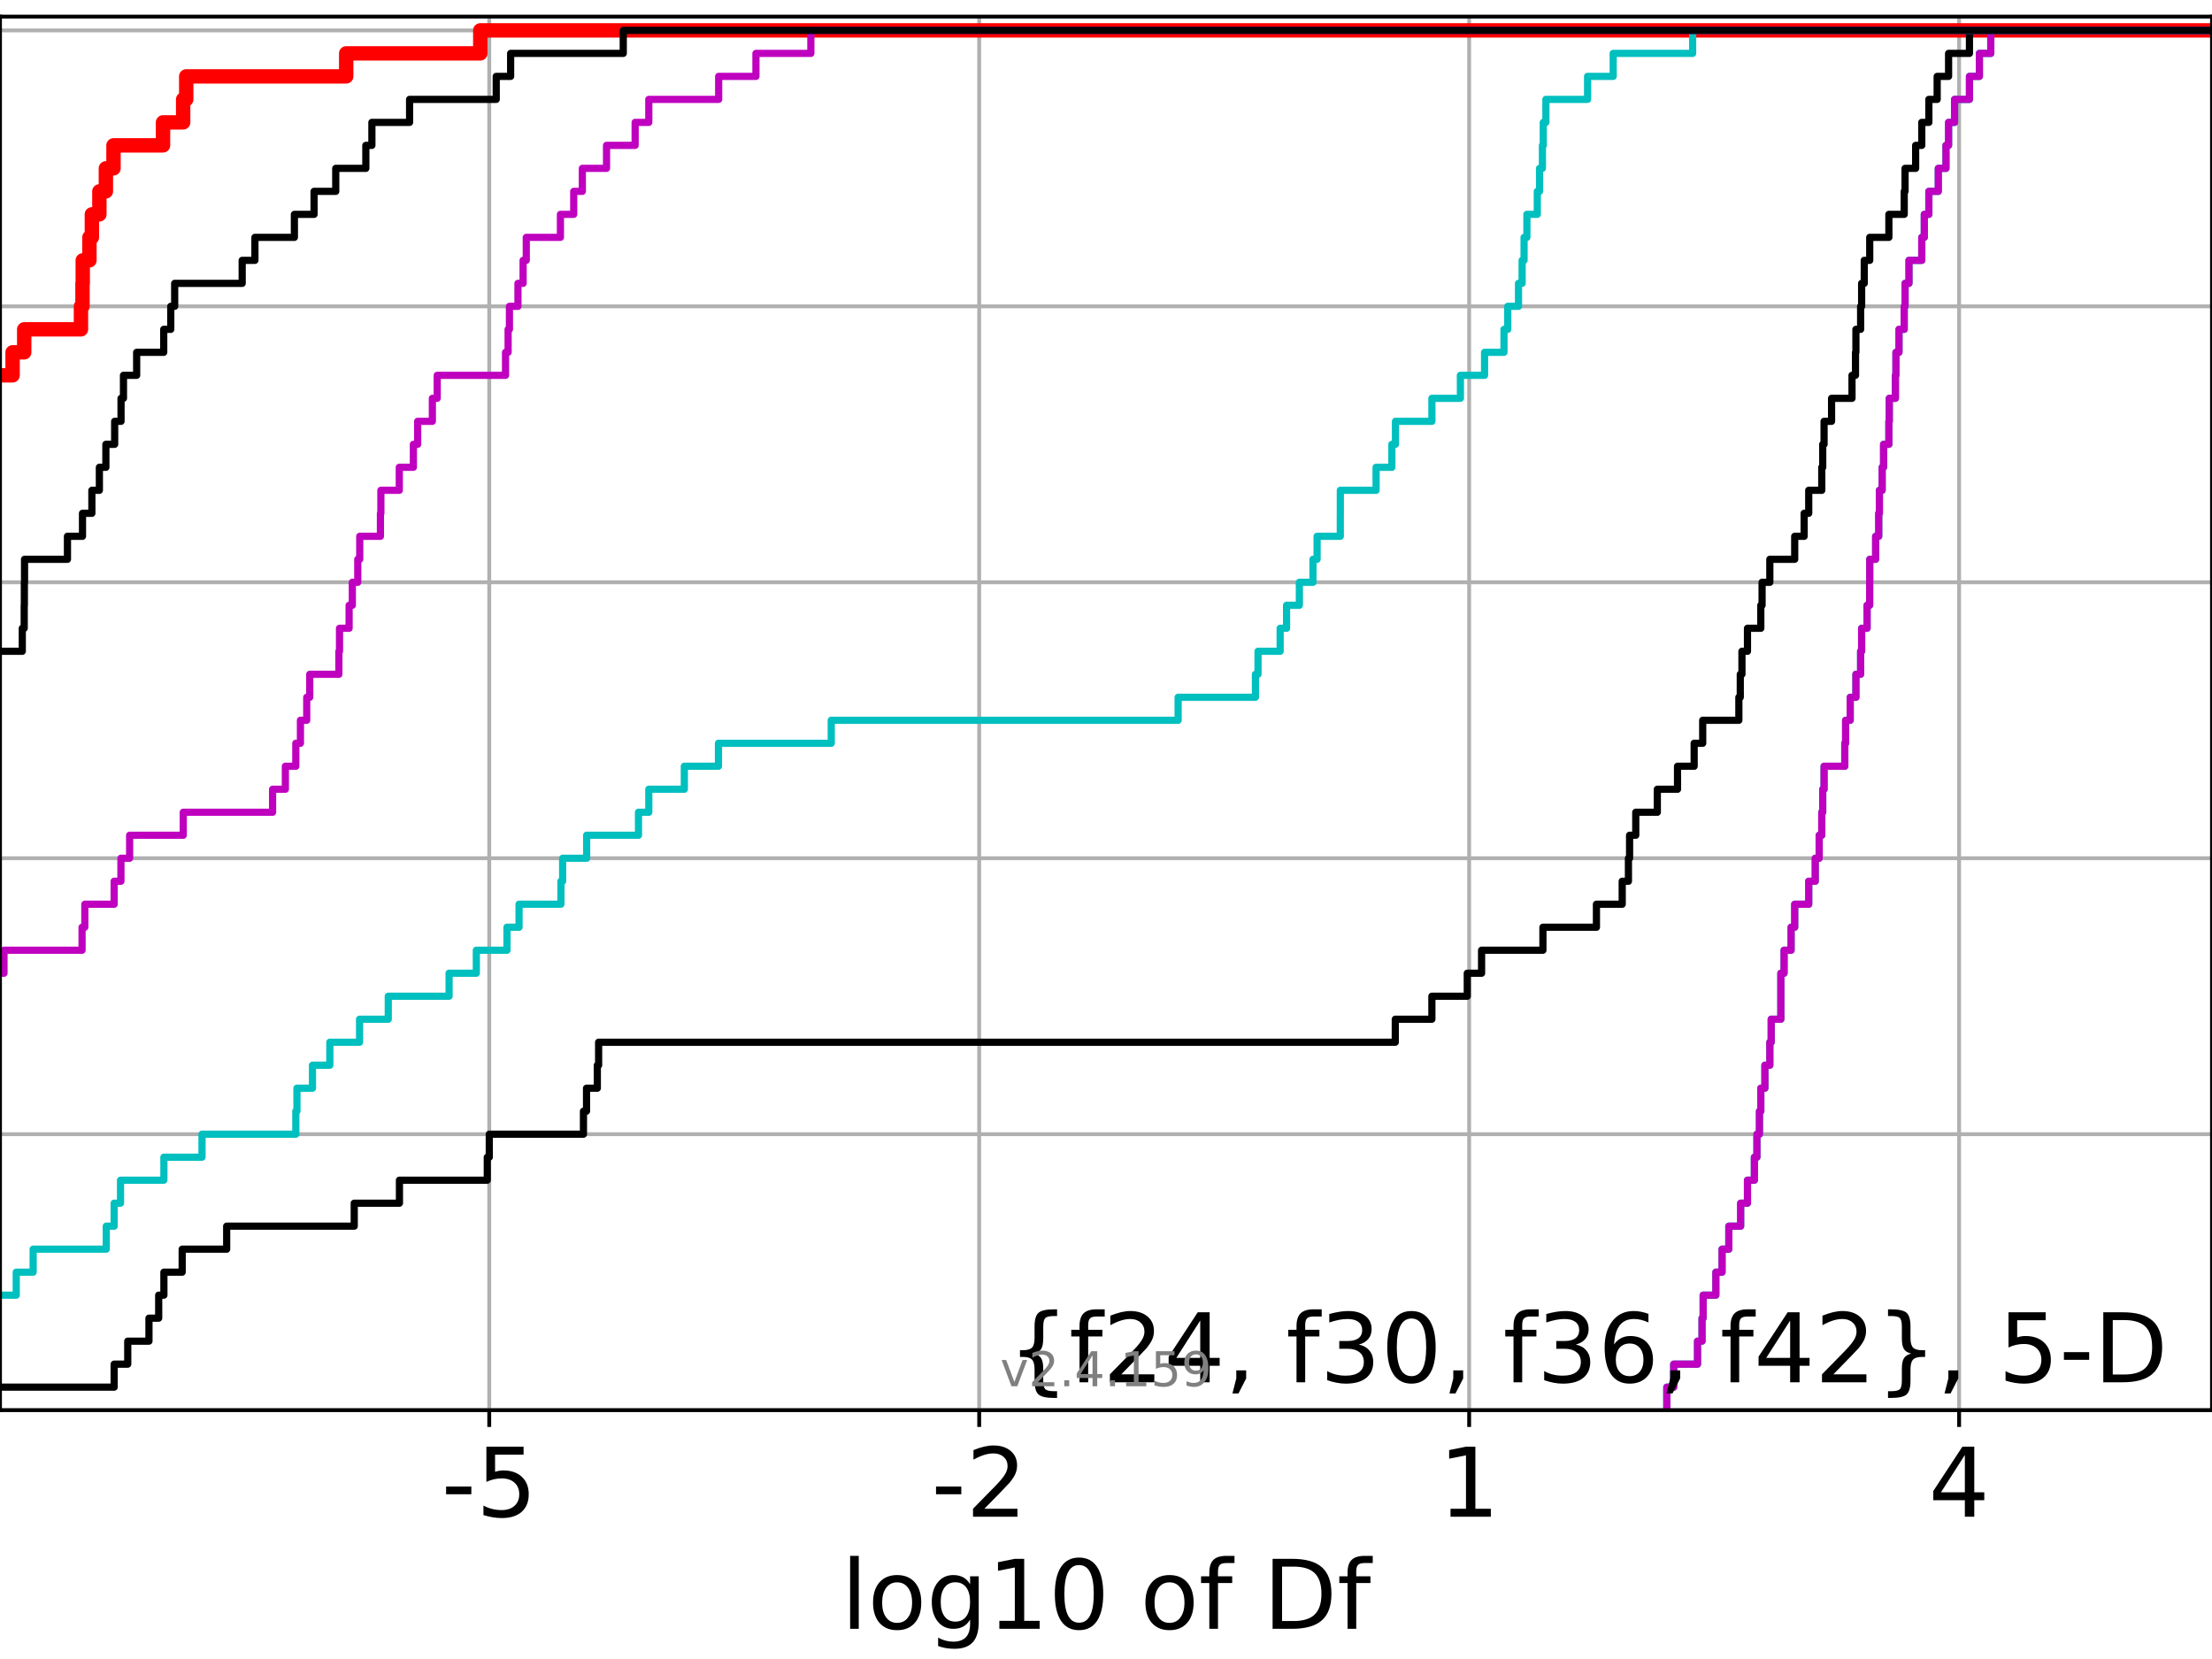 <?xml version="1.0" encoding="utf-8" standalone="no"?>
<!DOCTYPE svg PUBLIC "-//W3C//DTD SVG 1.1//EN"
  "http://www.w3.org/Graphics/SVG/1.1/DTD/svg11.dtd">
<!-- Created with matplotlib (https://matplotlib.org/) -->
<svg height="345.6pt" version="1.1" viewBox="0 0 460.8 345.6" width="460.8pt" xmlns="http://www.w3.org/2000/svg" xmlns:xlink="http://www.w3.org/1999/xlink">
 <defs>
  <style type="text/css">*{stroke-linecap:butt;stroke-linejoin:round;}</style>
 </defs>
 <g id="figure_1">
  <g id="patch_1">
   <path d="M 0 345.6 
L 460.8 345.6 
L 460.8 0 
L 0 0 
z
" style="fill:#ffffff;"/>
  </g>
  <g id="axes_1">
   <g id="patch_2">
    <path d="M 0 293.76 
L 460.8 293.76 
L 460.8 3.456 
L 0 3.456 
z
" style="fill:#ffffff;"/>
   </g>
   <g id="matplotlib.axis_1">
    <g id="xtick_1">
     <g id="line2d_1">
      <path clip-path="url(#p860412f0d1)" d="M 101.919 293.76 
L 101.919 3.456 
" style="fill:none;stroke:#b0b0b0;stroke-linecap:square;stroke-width:0.8;"/>
     </g>
     <g id="line2d_2">
      <defs>
       <path d="M 0 0 
L 0 3.5 
" id="me39a823653" style="stroke:#000000;stroke-width:0.8;"/>
      </defs>
      <g>
       <use style="stroke:#000000;stroke-width:0.8;" x="101.919" xlink:href="#me39a823653" y="293.76"/>
      </g>
     </g>
     <g id="text_1">
      <!-- -5 -->
      <g transform="translate(91.949 315.957)scale(0.2 -0.2)">
       <defs>
        <path d="M 4.891 31.391 
L 31.203 31.391 
L 31.203 23.391 
L 4.891 23.391 
z
" id="DejaVuSans-45"/>
        <path d="M 10.797 72.906 
L 49.516 72.906 
L 49.516 64.594 
L 19.828 64.594 
L 19.828 46.734 
Q 21.969 47.469 24.109 47.828 
Q 26.266 48.188 28.422 48.188 
Q 40.625 48.188 47.75 41.5 
Q 54.891 34.812 54.891 23.391 
Q 54.891 11.625 47.562 5.094 
Q 40.234 -1.422 26.906 -1.422 
Q 22.312 -1.422 17.547 -0.641 
Q 12.797 0.141 7.719 1.703 
L 7.719 11.625 
Q 12.109 9.234 16.797 8.062 
Q 21.484 6.891 26.703 6.891 
Q 35.156 6.891 40.078 11.328 
Q 45.016 15.766 45.016 23.391 
Q 45.016 31 40.078 35.438 
Q 35.156 39.891 26.703 39.891 
Q 22.75 39.891 18.812 39.016 
Q 14.891 38.141 10.797 36.281 
z
" id="DejaVuSans-53"/>
       </defs>
       <use xlink:href="#DejaVuSans-45"/>
       <use x="36.084" xlink:href="#DejaVuSans-53"/>
      </g>
     </g>
    </g>
    <g id="xtick_2">
     <g id="line2d_3">
      <path clip-path="url(#p860412f0d1)" d="M 203.986 293.76 
L 203.986 3.456 
" style="fill:none;stroke:#b0b0b0;stroke-linecap:square;stroke-width:0.8;"/>
     </g>
     <g id="line2d_4">
      <g>
       <use style="stroke:#000000;stroke-width:0.8;" x="203.986" xlink:href="#me39a823653" y="293.76"/>
      </g>
     </g>
     <g id="text_2">
      <!-- -2 -->
      <g transform="translate(194.016 315.957)scale(0.2 -0.2)">
       <defs>
        <path d="M 19.188 8.297 
L 53.609 8.297 
L 53.609 0 
L 7.328 0 
L 7.328 8.297 
Q 12.938 14.109 22.625 23.891 
Q 32.328 33.688 34.812 36.531 
Q 39.547 41.844 41.422 45.531 
Q 43.312 49.219 43.312 52.781 
Q 43.312 58.594 39.234 62.25 
Q 35.156 65.922 28.609 65.922 
Q 23.969 65.922 18.812 64.312 
Q 13.672 62.703 7.812 59.422 
L 7.812 69.391 
Q 13.766 71.781 18.938 73 
Q 24.125 74.219 28.422 74.219 
Q 39.75 74.219 46.484 68.547 
Q 53.219 62.891 53.219 53.422 
Q 53.219 48.922 51.531 44.891 
Q 49.859 40.875 45.406 35.406 
Q 44.188 33.984 37.641 27.219 
Q 31.109 20.453 19.188 8.297 
z
" id="DejaVuSans-50"/>
       </defs>
       <use xlink:href="#DejaVuSans-45"/>
       <use x="36.084" xlink:href="#DejaVuSans-50"/>
      </g>
     </g>
    </g>
    <g id="xtick_3">
     <g id="line2d_5">
      <path clip-path="url(#p860412f0d1)" d="M 306.052 293.76 
L 306.052 3.456 
" style="fill:none;stroke:#b0b0b0;stroke-linecap:square;stroke-width:0.8;"/>
     </g>
     <g id="line2d_6">
      <g>
       <use style="stroke:#000000;stroke-width:0.8;" x="306.052" xlink:href="#me39a823653" y="293.76"/>
      </g>
     </g>
     <g id="text_3">
      <!-- 1 -->
      <g transform="translate(299.69 315.957)scale(0.2 -0.2)">
       <defs>
        <path d="M 12.406 8.297 
L 28.516 8.297 
L 28.516 63.922 
L 10.984 60.406 
L 10.984 69.391 
L 28.422 72.906 
L 38.281 72.906 
L 38.281 8.297 
L 54.391 8.297 
L 54.391 0 
L 12.406 0 
z
" id="DejaVuSans-49"/>
       </defs>
       <use xlink:href="#DejaVuSans-49"/>
      </g>
     </g>
    </g>
    <g id="xtick_4">
     <g id="line2d_7">
      <path clip-path="url(#p860412f0d1)" d="M 408.119 293.76 
L 408.119 3.456 
" style="fill:none;stroke:#b0b0b0;stroke-linecap:square;stroke-width:0.8;"/>
     </g>
     <g id="line2d_8">
      <g>
       <use style="stroke:#000000;stroke-width:0.8;" x="408.119" xlink:href="#me39a823653" y="293.76"/>
      </g>
     </g>
     <g id="text_4">
      <!-- 4 -->
      <g transform="translate(401.756 315.957)scale(0.2 -0.2)">
       <defs>
        <path d="M 37.797 64.312 
L 12.891 25.391 
L 37.797 25.391 
z
M 35.203 72.906 
L 47.609 72.906 
L 47.609 25.391 
L 58.016 25.391 
L 58.016 17.188 
L 47.609 17.188 
L 47.609 0 
L 37.797 0 
L 37.797 17.188 
L 4.891 17.188 
L 4.891 26.703 
z
" id="DejaVuSans-52"/>
       </defs>
       <use xlink:href="#DejaVuSans-52"/>
      </g>
     </g>
    </g>
    <g id="text_5">
     <!-- log10 of Df -->
     <g transform="translate(175.214 339.313)scale(0.2 -0.2)">
      <defs>
       <path d="M 9.422 75.984 
L 18.406 75.984 
L 18.406 0 
L 9.422 0 
z
" id="DejaVuSans-108"/>
       <path d="M 30.609 48.391 
Q 23.391 48.391 19.188 42.75 
Q 14.984 37.109 14.984 27.297 
Q 14.984 17.484 19.156 11.844 
Q 23.344 6.203 30.609 6.203 
Q 37.797 6.203 41.984 11.859 
Q 46.188 17.531 46.188 27.297 
Q 46.188 37.016 41.984 42.703 
Q 37.797 48.391 30.609 48.391 
z
M 30.609 56 
Q 42.328 56 49.016 48.375 
Q 55.719 40.766 55.719 27.297 
Q 55.719 13.875 49.016 6.219 
Q 42.328 -1.422 30.609 -1.422 
Q 18.844 -1.422 12.172 6.219 
Q 5.516 13.875 5.516 27.297 
Q 5.516 40.766 12.172 48.375 
Q 18.844 56 30.609 56 
z
" id="DejaVuSans-111"/>
       <path d="M 45.406 27.984 
Q 45.406 37.75 41.375 43.109 
Q 37.359 48.484 30.078 48.484 
Q 22.859 48.484 18.828 43.109 
Q 14.797 37.75 14.797 27.984 
Q 14.797 18.266 18.828 12.891 
Q 22.859 7.516 30.078 7.516 
Q 37.359 7.516 41.375 12.891 
Q 45.406 18.266 45.406 27.984 
z
M 54.391 6.781 
Q 54.391 -7.172 48.188 -13.984 
Q 42 -20.797 29.203 -20.797 
Q 24.469 -20.797 20.266 -20.094 
Q 16.062 -19.391 12.109 -17.922 
L 12.109 -9.188 
Q 16.062 -11.328 19.922 -12.344 
Q 23.781 -13.375 27.781 -13.375 
Q 36.625 -13.375 41.016 -8.766 
Q 45.406 -4.156 45.406 5.172 
L 45.406 9.625 
Q 42.625 4.781 38.281 2.391 
Q 33.938 0 27.875 0 
Q 17.828 0 11.672 7.656 
Q 5.516 15.328 5.516 27.984 
Q 5.516 40.672 11.672 48.328 
Q 17.828 56 27.875 56 
Q 33.938 56 38.281 53.609 
Q 42.625 51.219 45.406 46.391 
L 45.406 54.688 
L 54.391 54.688 
z
" id="DejaVuSans-103"/>
       <path d="M 31.781 66.406 
Q 24.172 66.406 20.328 58.906 
Q 16.5 51.422 16.5 36.375 
Q 16.5 21.391 20.328 13.891 
Q 24.172 6.391 31.781 6.391 
Q 39.453 6.391 43.281 13.891 
Q 47.125 21.391 47.125 36.375 
Q 47.125 51.422 43.281 58.906 
Q 39.453 66.406 31.781 66.406 
z
M 31.781 74.219 
Q 44.047 74.219 50.516 64.516 
Q 56.984 54.828 56.984 36.375 
Q 56.984 17.969 50.516 8.266 
Q 44.047 -1.422 31.781 -1.422 
Q 19.531 -1.422 13.062 8.266 
Q 6.594 17.969 6.594 36.375 
Q 6.594 54.828 13.062 64.516 
Q 19.531 74.219 31.781 74.219 
z
" id="DejaVuSans-48"/>
       <path id="DejaVuSans-32"/>
       <path d="M 37.109 75.984 
L 37.109 68.5 
L 28.516 68.5 
Q 23.688 68.5 21.797 66.547 
Q 19.922 64.594 19.922 59.516 
L 19.922 54.688 
L 34.719 54.688 
L 34.719 47.703 
L 19.922 47.703 
L 19.922 0 
L 10.891 0 
L 10.891 47.703 
L 2.297 47.703 
L 2.297 54.688 
L 10.891 54.688 
L 10.891 58.5 
Q 10.891 67.625 15.141 71.797 
Q 19.391 75.984 28.609 75.984 
z
" id="DejaVuSans-102"/>
       <path d="M 19.672 64.797 
L 19.672 8.109 
L 31.594 8.109 
Q 46.688 8.109 53.688 14.938 
Q 60.688 21.781 60.688 36.531 
Q 60.688 51.172 53.688 57.984 
Q 46.688 64.797 31.594 64.797 
z
M 9.812 72.906 
L 30.078 72.906 
Q 51.266 72.906 61.172 64.094 
Q 71.094 55.281 71.094 36.531 
Q 71.094 17.672 61.125 8.828 
Q 51.172 0 30.078 0 
L 9.812 0 
z
" id="DejaVuSans-68"/>
      </defs>
      <use xlink:href="#DejaVuSans-108"/>
      <use x="27.783" xlink:href="#DejaVuSans-111"/>
      <use x="88.965" xlink:href="#DejaVuSans-103"/>
      <use x="152.441" xlink:href="#DejaVuSans-49"/>
      <use x="216.064" xlink:href="#DejaVuSans-48"/>
      <use x="279.688" xlink:href="#DejaVuSans-32"/>
      <use x="311.475" xlink:href="#DejaVuSans-111"/>
      <use x="372.656" xlink:href="#DejaVuSans-102"/>
      <use x="407.861" xlink:href="#DejaVuSans-32"/>
      <use x="439.648" xlink:href="#DejaVuSans-68"/>
      <use x="516.65" xlink:href="#DejaVuSans-102"/>
     </g>
    </g>
   </g>
   <g id="matplotlib.axis_2">
    <g id="ytick_1">
     <g id="line2d_9">
      <path clip-path="url(#p860412f0d1)" d="M 0 293.76 
L 460.8 293.76 
" style="fill:none;stroke:#b0b0b0;stroke-linecap:square;stroke-width:0.8;"/>
     </g>
     <g id="line2d_10">
      <defs>
       <path d="M 0 0 
L -3.5 0 
" id="mb7bb6d0ce6" style="stroke:#000000;stroke-width:0.8;"/>
      </defs>
      <g>
       <use style="stroke:#000000;stroke-width:0.8;" x="0" xlink:href="#mb7bb6d0ce6" y="293.76"/>
      </g>
     </g>
    </g>
    <g id="ytick_2">
     <g id="line2d_11">
      <path clip-path="url(#p860412f0d1)" d="M 0 236.274 
L 460.8 236.274 
" style="fill:none;stroke:#b0b0b0;stroke-linecap:square;stroke-width:0.8;"/>
     </g>
     <g id="line2d_12">
      <g>
       <use style="stroke:#000000;stroke-width:0.8;" x="0" xlink:href="#mb7bb6d0ce6" y="236.274"/>
      </g>
     </g>
    </g>
    <g id="ytick_3">
     <g id="line2d_13">
      <path clip-path="url(#p860412f0d1)" d="M 0 178.788 
L 460.8 178.788 
" style="fill:none;stroke:#b0b0b0;stroke-linecap:square;stroke-width:0.8;"/>
     </g>
     <g id="line2d_14">
      <g>
       <use style="stroke:#000000;stroke-width:0.8;" x="0" xlink:href="#mb7bb6d0ce6" y="178.788"/>
      </g>
     </g>
    </g>
    <g id="ytick_4">
     <g id="line2d_15">
      <path clip-path="url(#p860412f0d1)" d="M 0 121.302 
L 460.8 121.302 
" style="fill:none;stroke:#b0b0b0;stroke-linecap:square;stroke-width:0.8;"/>
     </g>
     <g id="line2d_16">
      <g>
       <use style="stroke:#000000;stroke-width:0.8;" x="0" xlink:href="#mb7bb6d0ce6" y="121.302"/>
      </g>
     </g>
    </g>
    <g id="ytick_5">
     <g id="line2d_17">
      <path clip-path="url(#p860412f0d1)" d="M 0 63.816 
L 460.8 63.816 
" style="fill:none;stroke:#b0b0b0;stroke-linecap:square;stroke-width:0.8;"/>
     </g>
     <g id="line2d_18">
      <g>
       <use style="stroke:#000000;stroke-width:0.8;" x="0" xlink:href="#mb7bb6d0ce6" y="63.816"/>
      </g>
     </g>
    </g>
    <g id="ytick_6">
     <g id="line2d_19">
      <path clip-path="url(#p860412f0d1)" d="M 0 6.33 
L 460.8 6.33 
" style="fill:none;stroke:#b0b0b0;stroke-linecap:square;stroke-width:0.8;"/>
     </g>
     <g id="line2d_20">
      <g>
       <use style="stroke:#000000;stroke-width:0.8;" x="0" xlink:href="#mb7bb6d0ce6" y="6.33"/>
      </g>
     </g>
    </g>
   </g>
   <g id="line2d_21">
    <path clip-path="url(#p860412f0d1)" d="M -1 78.188 
L 2.623 78.188 
L 2.623 73.397 
L 5.043 73.397 
L 5.043 68.607 
L 16.866 68.607 
L 16.866 63.816 
L 17.186 63.816 
L 17.186 59.026 
L 17.238 59.026 
L 17.238 54.235 
L 18.63 54.235 
L 18.63 49.445 
L 19.14 49.445 
L 19.14 44.654 
L 20.702 44.654 
L 20.702 39.864 
L 22.056 39.864 
L 22.056 35.073 
L 23.645 35.073 
L 23.645 30.283 
L 33.96 30.283 
L 33.96 25.492 
L 38.156 25.492 
L 38.156 20.702 
L 38.795 20.702 
L 38.795 15.911 
L 72.119 15.911 
L 72.119 11.121 
L 100.052 11.121 
L 100.052 6.33 
L 100.052 6.33 
L 100.052 6.33 
L 460.8 6.33 
" style="fill:none;stroke:#ff0000;stroke-linecap:square;stroke-width:3;"/>
   </g>
   <g id="line2d_22">
    <path clip-path="url(#p860412f0d1)" d="M 347.225 293.76 
L 347.225 288.97 
L 348.664 288.97 
L 348.664 284.179 
L 353.625 284.179 
L 353.625 279.389 
L 354.567 279.389 
L 354.567 274.598 
L 354.796 274.598 
L 354.796 269.808 
L 357.444 269.808 
L 357.444 265.017 
L 358.737 265.017 
L 358.737 260.227 
L 360.146 260.227 
L 360.146 255.436 
L 362.609 255.436 
L 362.609 250.646 
L 364.031 250.646 
L 364.031 245.855 
L 365.471 245.855 
L 365.471 241.065 
L 366.001 241.065 
L 366.001 236.274 
L 366.524 236.274 
L 366.524 231.484 
L 366.809 231.484 
L 366.809 226.693 
L 367.66 226.693 
L 367.66 221.903 
L 368.688 221.903 
L 368.688 217.112 
L 368.973 217.112 
L 368.973 212.322 
L 370.982 212.322 
L 370.982 207.531 
L 370.983 207.531 
L 370.983 202.741 
L 371.655 202.741 
L 371.655 197.95 
L 373.118 197.95 
L 373.118 193.16 
L 373.869 193.16 
L 373.869 188.369 
L 376.791 188.369 
L 376.791 183.579 
L 378.151 183.579 
L 378.151 178.788 
L 378.967 178.788 
L 378.967 173.998 
L 379.509 173.998 
L 379.509 169.207 
L 379.707 169.207 
L 379.707 164.417 
L 379.989 164.417 
L 379.989 159.626 
L 384.305 159.626 
L 384.305 154.836 
L 384.477 154.836 
L 384.477 150.045 
L 385.432 150.045 
L 385.432 145.255 
L 386.621 145.255 
L 386.621 140.464 
L 387.601 140.464 
L 387.601 135.674 
L 387.813 135.674 
L 387.813 130.883 
L 388.949 130.883 
L 388.949 126.093 
L 389.484 126.093 
L 389.484 121.302 
L 389.499 121.302 
L 389.499 116.512 
L 390.732 116.512 
L 390.732 111.721 
L 391.371 111.721 
L 391.371 106.931 
L 391.511 106.931 
L 391.511 102.14 
L 392.09 102.14 
L 392.09 97.35 
L 392.385 97.35 
L 392.385 92.559 
L 393.489 92.559 
L 393.489 87.769 
L 393.57 87.769 
L 393.57 82.978 
L 394.849 82.978 
L 394.849 78.188 
L 394.956 78.188 
L 394.956 73.397 
L 395.593 73.397 
L 395.593 68.607 
L 396.684 68.607 
L 396.684 63.816 
L 396.859 63.816 
L 396.859 59.026 
L 397.674 59.026 
L 397.674 54.235 
L 400.341 54.235 
L 400.341 49.445 
L 400.866 49.445 
L 400.866 44.654 
L 401.817 44.654 
L 401.817 39.864 
L 403.783 39.864 
L 403.783 35.073 
L 405.382 35.073 
L 405.382 30.283 
L 405.925 30.283 
L 405.925 25.492 
L 407.171 25.492 
L 407.171 20.702 
L 410.274 20.702 
L 410.274 15.911 
L 412.343 15.911 
L 412.343 11.121 
L 414.718 11.121 
L 414.718 6.33 
L 414.718 6.33 
L 414.718 6.33 
L 460.8 6.33 
" style="fill:none;stroke:#00bfbf;stroke-linecap:square;stroke-width:1.5;"/>
   </g>
   <g id="line2d_23">
    <path clip-path="url(#p860412f0d1)" d="M 347.225 293.76 
L 347.225 288.97 
L 348.664 288.97 
L 348.664 284.179 
L 353.625 284.179 
L 353.625 279.389 
L 354.567 279.389 
L 354.567 274.598 
L 354.796 274.598 
L 354.796 269.808 
L 357.444 269.808 
L 357.444 265.017 
L 358.737 265.017 
L 358.737 260.227 
L 360.146 260.227 
L 360.146 255.436 
L 362.609 255.436 
L 362.609 250.646 
L 364.031 250.646 
L 364.031 245.855 
L 365.471 245.855 
L 365.471 241.065 
L 366.001 241.065 
L 366.001 236.274 
L 366.524 236.274 
L 366.524 231.484 
L 366.809 231.484 
L 366.809 226.693 
L 367.66 226.693 
L 367.66 221.903 
L 368.688 221.903 
L 368.688 217.112 
L 368.973 217.112 
L 368.973 212.322 
L 370.982 212.322 
L 370.982 207.531 
L 370.983 207.531 
L 370.983 202.741 
L 371.655 202.741 
L 371.655 197.95 
L 373.118 197.95 
L 373.118 193.16 
L 373.869 193.16 
L 373.869 188.369 
L 376.791 188.369 
L 376.791 183.579 
L 378.151 183.579 
L 378.151 178.788 
L 378.967 178.788 
L 378.967 173.998 
L 379.509 173.998 
L 379.509 169.207 
L 379.707 169.207 
L 379.707 164.417 
L 379.989 164.417 
L 379.989 159.626 
L 384.305 159.626 
L 384.305 154.836 
L 384.477 154.836 
L 384.477 150.045 
L 385.432 150.045 
L 385.432 145.255 
L 386.621 145.255 
L 386.621 140.464 
L 387.601 140.464 
L 387.601 135.674 
L 387.813 135.674 
L 387.813 130.883 
L 388.949 130.883 
L 388.949 126.093 
L 389.484 126.093 
L 389.484 121.302 
L 389.499 121.302 
L 389.499 116.512 
L 390.732 116.512 
L 390.732 111.721 
L 391.371 111.721 
L 391.371 106.931 
L 391.511 106.931 
L 391.511 102.14 
L 392.09 102.14 
L 392.09 97.35 
L 392.385 97.35 
L 392.385 92.559 
L 393.489 92.559 
L 393.489 87.769 
L 393.57 87.769 
L 393.57 82.978 
L 394.849 82.978 
L 394.849 78.188 
L 394.956 78.188 
L 394.956 73.397 
L 395.593 73.397 
L 395.593 68.607 
L 396.684 68.607 
L 396.684 63.816 
L 396.859 63.816 
L 396.859 59.026 
L 397.674 59.026 
L 397.674 54.235 
L 400.341 54.235 
L 400.341 49.445 
L 400.866 49.445 
L 400.866 44.654 
L 401.817 44.654 
L 401.817 39.864 
L 403.783 39.864 
L 403.783 35.073 
L 405.382 35.073 
L 405.382 30.283 
L 405.925 30.283 
L 405.925 25.492 
L 407.171 25.492 
L 407.171 20.702 
L 410.274 20.702 
L 410.274 15.911 
L 412.343 15.911 
L 412.343 11.121 
L 414.718 11.121 
L 414.718 6.33 
L 414.718 6.33 
L 414.718 6.33 
L 460.8 6.33 
" style="fill:none;stroke:#bf00bf;stroke-linecap:square;stroke-width:1.5;"/>
   </g>
   <g id="line2d_24">
    <path clip-path="url(#p860412f0d1)" d="M -1 288.97 
L 23.78 288.97 
L 23.78 284.179 
L 26.611 284.179 
L 26.611 279.389 
L 31.032 279.389 
L 31.032 274.598 
L 33.057 274.598 
L 33.057 269.808 
L 34.144 269.808 
L 34.144 265.017 
L 37.951 265.017 
L 37.951 260.227 
L 47.22 260.227 
L 47.22 255.436 
L 73.794 255.436 
L 73.794 250.646 
L 83.212 250.646 
L 83.212 245.855 
L 101.51 245.855 
L 101.51 241.065 
L 101.926 241.065 
L 101.926 236.274 
L 121.545 236.274 
L 121.545 231.484 
L 122.184 231.484 
L 122.184 226.693 
L 124.433 226.693 
L 124.433 221.903 
L 124.704 221.903 
L 124.704 217.112 
L 290.664 217.112 
L 290.664 212.322 
L 298.287 212.322 
L 298.287 207.531 
L 305.661 207.531 
L 305.661 202.741 
L 308.64 202.741 
L 308.64 197.95 
L 321.419 197.95 
L 321.419 193.16 
L 332.567 193.16 
L 332.567 188.369 
L 337.935 188.369 
L 337.935 183.579 
L 339.233 183.579 
L 339.233 178.788 
L 339.472 178.788 
L 339.472 173.998 
L 340.758 173.998 
L 340.758 169.207 
L 345.25 169.207 
L 345.25 164.417 
L 349.459 164.417 
L 349.459 159.626 
L 352.923 159.626 
L 352.923 154.836 
L 354.705 154.836 
L 354.705 150.045 
L 362.238 150.045 
L 362.238 145.255 
L 362.533 145.255 
L 362.533 140.464 
L 362.879 140.464 
L 362.879 135.674 
L 364.031 135.674 
L 364.031 130.883 
L 366.809 130.883 
L 366.809 126.093 
L 367.074 126.093 
L 367.074 121.302 
L 368.688 121.302 
L 368.688 116.512 
L 373.869 116.512 
L 373.869 111.721 
L 375.837 111.721 
L 375.837 106.931 
L 376.791 106.931 
L 376.791 102.14 
L 379.509 102.14 
L 379.509 97.35 
L 379.707 97.35 
L 379.707 92.559 
L 379.989 92.559 
L 379.989 87.769 
L 381.551 87.769 
L 381.551 82.978 
L 385.807 82.978 
L 385.807 78.188 
L 386.534 78.188 
L 386.534 73.397 
L 386.621 73.397 
L 386.621 68.607 
L 387.601 68.607 
L 387.601 63.816 
L 387.813 63.816 
L 387.813 59.026 
L 388.359 59.026 
L 388.359 54.235 
L 389.499 54.235 
L 389.499 49.445 
L 393.489 49.445 
L 393.489 44.654 
L 396.684 44.654 
L 396.684 39.864 
L 396.859 39.864 
L 396.859 35.073 
L 399.064 35.073 
L 399.064 30.283 
L 400.341 30.283 
L 400.341 25.492 
L 401.817 25.492 
L 401.817 20.702 
L 403.548 20.702 
L 403.548 15.911 
L 405.925 15.911 
L 405.925 11.121 
L 410.274 11.121 
L 410.274 6.33 
L 410.274 6.33 
L 410.274 6.33 
L 460.8 6.33 
" style="fill:none;stroke:#000000;stroke-linecap:square;stroke-width:1.5;"/>
   </g>
   <g id="line2d_25">
    <path clip-path="url(#p860412f0d1)" d="M -1 269.808 
L 3.385 269.808 
L 3.385 265.017 
L 6.905 265.017 
L 6.905 260.227 
L 22.131 260.227 
L 22.131 255.436 
L 23.78 255.436 
L 23.78 250.646 
L 25.108 250.646 
L 25.108 245.855 
L 34.144 245.855 
L 34.144 241.065 
L 42.084 241.065 
L 42.084 236.274 
L 61.625 236.274 
L 61.625 231.484 
L 61.86 231.484 
L 61.86 226.693 
L 65.096 226.693 
L 65.096 221.903 
L 68.71 221.903 
L 68.71 217.112 
L 74.905 217.112 
L 74.905 212.322 
L 80.883 212.322 
L 80.883 207.531 
L 93.552 207.531 
L 93.552 202.741 
L 99.23 202.741 
L 99.23 197.95 
L 105.615 197.95 
L 105.615 193.16 
L 108.125 193.16 
L 108.125 188.369 
L 116.849 188.369 
L 116.849 183.579 
L 117.208 183.579 
L 117.208 178.788 
L 122.209 178.788 
L 122.209 173.998 
L 133.012 173.998 
L 133.012 169.207 
L 135.157 169.207 
L 135.157 164.417 
L 142.559 164.417 
L 142.559 159.626 
L 149.67 159.626 
L 149.67 154.836 
L 173.165 154.836 
L 173.165 150.045 
L 245.427 150.045 
L 245.427 145.255 
L 261.531 145.255 
L 261.531 140.464 
L 262.067 140.464 
L 262.067 135.674 
L 266.678 135.674 
L 266.678 130.883 
L 268.014 130.883 
L 268.014 126.093 
L 270.683 126.093 
L 270.683 121.302 
L 273.518 121.302 
L 273.518 116.512 
L 274.375 116.512 
L 274.375 111.721 
L 279.207 111.721 
L 279.207 106.931 
L 279.214 106.931 
L 279.214 102.14 
L 286.666 102.14 
L 286.666 97.35 
L 289.953 97.35 
L 289.953 92.559 
L 290.702 92.559 
L 290.702 87.769 
L 298.291 87.769 
L 298.291 82.978 
L 304.226 82.978 
L 304.226 78.188 
L 309.263 78.188 
L 309.263 73.397 
L 313.308 73.397 
L 313.308 68.607 
L 314.092 68.607 
L 314.092 63.816 
L 316.334 63.816 
L 316.334 59.026 
L 317.087 59.026 
L 317.087 54.235 
L 317.491 54.235 
L 317.491 49.445 
L 318.081 49.445 
L 318.081 44.654 
L 320.245 44.654 
L 320.245 39.864 
L 320.72 39.864 
L 320.72 35.073 
L 321.316 35.073 
L 321.316 30.283 
L 321.493 30.283 
L 321.493 25.492 
L 322.039 25.492 
L 322.039 20.702 
L 330.721 20.702 
L 330.721 15.911 
L 336.056 15.911 
L 336.056 11.121 
L 352.609 11.121 
L 352.609 6.33 
L 352.609 6.33 
L 352.609 6.33 
L 460.8 6.33 
" style="fill:none;stroke:#00bfbf;stroke-linecap:square;stroke-width:1.5;"/>
   </g>
   <g id="line2d_26">
    <path clip-path="url(#p860412f0d1)" d="M -1 202.741 
L 0.834 202.741 
L 0.834 197.95 
L 17.095 197.95 
L 17.095 193.16 
L 17.672 193.16 
L 17.672 188.369 
L 23.78 188.369 
L 23.78 183.579 
L 25.191 183.579 
L 25.191 178.788 
L 27.004 178.788 
L 27.004 173.998 
L 38.172 173.998 
L 38.172 169.207 
L 56.788 169.207 
L 56.788 164.417 
L 59.447 164.417 
L 59.447 159.626 
L 61.625 159.626 
L 61.625 154.836 
L 62.585 154.836 
L 62.585 150.045 
L 63.897 150.045 
L 63.897 145.255 
L 64.528 145.255 
L 64.528 140.464 
L 70.596 140.464 
L 70.596 135.674 
L 70.726 135.674 
L 70.726 130.883 
L 72.726 130.883 
L 72.726 126.093 
L 73.4 126.093 
L 73.4 121.302 
L 74.528 121.302 
L 74.528 116.512 
L 74.942 116.512 
L 74.942 111.721 
L 79.249 111.721 
L 79.249 106.931 
L 79.344 106.931 
L 79.344 102.14 
L 83.177 102.14 
L 83.177 97.35 
L 86.115 97.35 
L 86.115 92.559 
L 87.009 92.559 
L 87.009 87.769 
L 90.07 87.769 
L 90.07 82.978 
L 91.08 82.978 
L 91.08 78.188 
L 105.311 78.188 
L 105.311 73.397 
L 105.85 73.397 
L 105.85 68.607 
L 106.124 68.607 
L 106.124 63.816 
L 107.901 63.816 
L 107.901 59.026 
L 108.975 59.026 
L 108.975 54.235 
L 109.634 54.235 
L 109.634 49.445 
L 116.747 49.445 
L 116.747 44.654 
L 119.516 44.654 
L 119.516 39.864 
L 121.311 39.864 
L 121.311 35.073 
L 126.352 35.073 
L 126.352 30.283 
L 132.311 30.283 
L 132.311 25.492 
L 135.157 25.492 
L 135.157 20.702 
L 149.711 20.702 
L 149.711 15.911 
L 157.477 15.911 
L 157.477 11.121 
L 168.916 11.121 
L 168.916 6.33 
L 168.916 6.33 
L 168.916 6.33 
L 460.8 6.33 
" style="fill:none;stroke:#bf00bf;stroke-linecap:square;stroke-width:1.5;"/>
   </g>
   <g id="line2d_27">
    <path clip-path="url(#p860412f0d1)" d="M -1 135.674 
L 4.642 135.674 
L 4.642 130.883 
L 5.043 130.883 
L 5.043 126.093 
L 5.073 126.093 
L 5.073 121.302 
L 5.113 121.302 
L 5.113 116.512 
L 14.052 116.512 
L 14.052 111.721 
L 17.186 111.721 
L 17.186 106.931 
L 19.14 106.931 
L 19.14 102.14 
L 20.702 102.14 
L 20.702 97.35 
L 22.056 97.35 
L 22.056 92.559 
L 23.886 92.559 
L 23.886 87.769 
L 25.214 87.769 
L 25.214 82.978 
L 25.721 82.978 
L 25.721 78.188 
L 28.468 78.188 
L 28.468 73.397 
L 34.107 73.397 
L 34.107 68.607 
L 35.574 68.607 
L 35.574 63.816 
L 36.387 63.816 
L 36.387 59.026 
L 50.451 59.026 
L 50.451 54.235 
L 53.106 54.235 
L 53.106 49.445 
L 61.327 49.445 
L 61.327 44.654 
L 65.424 44.654 
L 65.424 39.864 
L 69.942 39.864 
L 69.942 35.073 
L 76.21 35.073 
L 76.21 30.283 
L 77.471 30.283 
L 77.471 25.492 
L 85.326 25.492 
L 85.326 20.702 
L 103.374 20.702 
L 103.374 15.911 
L 106.374 15.911 
L 106.374 11.121 
L 129.837 11.121 
L 129.837 6.33 
L 129.837 6.33 
L 129.837 6.33 
L 460.8 6.33 
" style="fill:none;stroke:#000000;stroke-linecap:square;stroke-width:1.5;"/>
   </g>
   <g id="patch_3">
    <path d="M 0 293.76 
L 0 3.456 
" style="fill:none;stroke:#000000;stroke-linecap:square;stroke-linejoin:miter;stroke-width:0.8;"/>
   </g>
   <g id="patch_4">
    <path d="M 460.8 293.76 
L 460.8 3.456 
" style="fill:none;stroke:#000000;stroke-linecap:square;stroke-linejoin:miter;stroke-width:0.8;"/>
   </g>
   <g id="patch_5">
    <path d="M -0 293.76 
L 460.8 293.76 
" style="fill:none;stroke:#000000;stroke-linecap:square;stroke-linejoin:miter;stroke-width:0.8;"/>
   </g>
   <g id="patch_6">
    <path d="M -0 3.456 
L 460.8 3.456 
" style="fill:none;stroke:#000000;stroke-linecap:square;stroke-linejoin:miter;stroke-width:0.8;"/>
   </g>
   <g id="text_6">
    <!-- {f24, f30, f36, f42}, 5-D -->
    <g transform="translate(209.981 287.954)scale(0.2 -0.2)">
     <defs>
      <path d="M 51.125 -9.281 
L 51.125 -16.312 
L 48.094 -16.312 
Q 35.938 -16.312 31.812 -12.688 
Q 27.688 -9.078 27.688 1.703 
L 27.688 13.375 
Q 27.688 20.75 25.047 23.578 
Q 22.406 26.422 15.484 26.422 
L 12.5 26.422 
L 12.5 33.406 
L 15.484 33.406 
Q 22.469 33.406 25.078 36.203 
Q 27.688 39.016 27.688 46.297 
L 27.688 58.016 
Q 27.688 68.797 31.812 72.391 
Q 35.938 75.984 48.094 75.984 
L 51.125 75.984 
L 51.125 69 
L 47.797 69 
Q 40.922 69 38.812 66.844 
Q 36.719 64.703 36.719 57.812 
L 36.719 45.703 
Q 36.719 38.031 34.5 34.562 
Q 32.281 31.109 26.906 29.891 
Q 32.328 28.562 34.516 25.094 
Q 36.719 21.625 36.719 14.016 
L 36.719 1.906 
Q 36.719 -4.984 38.812 -7.125 
Q 40.922 -9.281 47.797 -9.281 
z
" id="DejaVuSans-123"/>
      <path d="M 11.719 12.406 
L 22.016 12.406 
L 22.016 4 
L 14.016 -11.625 
L 7.719 -11.625 
L 11.719 4 
z
" id="DejaVuSans-44"/>
      <path d="M 40.578 39.312 
Q 47.656 37.797 51.625 33 
Q 55.609 28.219 55.609 21.188 
Q 55.609 10.406 48.188 4.484 
Q 40.766 -1.422 27.094 -1.422 
Q 22.516 -1.422 17.656 -0.516 
Q 12.797 0.391 7.625 2.203 
L 7.625 11.719 
Q 11.719 9.328 16.594 8.109 
Q 21.484 6.891 26.812 6.891 
Q 36.078 6.891 40.938 10.547 
Q 45.797 14.203 45.797 21.188 
Q 45.797 27.641 41.281 31.266 
Q 36.766 34.906 28.719 34.906 
L 20.219 34.906 
L 20.219 43.016 
L 29.109 43.016 
Q 36.375 43.016 40.234 45.922 
Q 44.094 48.828 44.094 54.297 
Q 44.094 59.906 40.109 62.906 
Q 36.141 65.922 28.719 65.922 
Q 24.656 65.922 20.016 65.031 
Q 15.375 64.156 9.812 62.312 
L 9.812 71.094 
Q 15.438 72.656 20.344 73.438 
Q 25.25 74.219 29.594 74.219 
Q 40.828 74.219 47.359 69.109 
Q 53.906 64.016 53.906 55.328 
Q 53.906 49.266 50.438 45.094 
Q 46.969 40.922 40.578 39.312 
z
" id="DejaVuSans-51"/>
      <path d="M 33.016 40.375 
Q 26.375 40.375 22.484 35.828 
Q 18.609 31.297 18.609 23.391 
Q 18.609 15.531 22.484 10.953 
Q 26.375 6.391 33.016 6.391 
Q 39.656 6.391 43.531 10.953 
Q 47.406 15.531 47.406 23.391 
Q 47.406 31.297 43.531 35.828 
Q 39.656 40.375 33.016 40.375 
z
M 52.594 71.297 
L 52.594 62.312 
Q 48.875 64.062 45.094 64.984 
Q 41.312 65.922 37.594 65.922 
Q 27.828 65.922 22.672 59.328 
Q 17.531 52.734 16.797 39.406 
Q 19.672 43.656 24.016 45.922 
Q 28.375 48.188 33.594 48.188 
Q 44.578 48.188 50.953 41.516 
Q 57.328 34.859 57.328 23.391 
Q 57.328 12.156 50.688 5.359 
Q 44.047 -1.422 33.016 -1.422 
Q 20.359 -1.422 13.672 8.266 
Q 6.984 17.969 6.984 36.375 
Q 6.984 53.656 15.188 63.938 
Q 23.391 74.219 37.203 74.219 
Q 40.922 74.219 44.703 73.484 
Q 48.484 72.75 52.594 71.297 
z
" id="DejaVuSans-54"/>
      <path d="M 12.5 -9.281 
L 15.922 -9.281 
Q 22.75 -9.281 24.828 -7.172 
Q 26.906 -5.078 26.906 1.906 
L 26.906 14.016 
Q 26.906 21.625 29.094 25.094 
Q 31.297 28.562 36.719 29.891 
Q 31.297 31.109 29.094 34.562 
Q 26.906 38.031 26.906 45.703 
L 26.906 57.812 
Q 26.906 64.75 24.828 66.875 
Q 22.75 69 15.922 69 
L 12.5 69 
L 12.5 75.984 
L 15.578 75.984 
Q 27.734 75.984 31.812 72.391 
Q 35.891 68.797 35.891 58.016 
L 35.891 46.297 
Q 35.891 39.016 38.516 36.203 
Q 41.156 33.406 48.094 33.406 
L 51.125 33.406 
L 51.125 26.422 
L 48.094 26.422 
Q 41.156 26.422 38.516 23.578 
Q 35.891 20.75 35.891 13.375 
L 35.891 1.703 
Q 35.891 -9.078 31.812 -12.688 
Q 27.734 -16.312 15.578 -16.312 
L 12.5 -16.312 
z
" id="DejaVuSans-125"/>
     </defs>
     <use xlink:href="#DejaVuSans-123"/>
     <use x="63.623" xlink:href="#DejaVuSans-102"/>
     <use x="98.828" xlink:href="#DejaVuSans-50"/>
     <use x="162.451" xlink:href="#DejaVuSans-52"/>
     <use x="226.074" xlink:href="#DejaVuSans-44"/>
     <use x="257.861" xlink:href="#DejaVuSans-32"/>
     <use x="289.648" xlink:href="#DejaVuSans-102"/>
     <use x="324.854" xlink:href="#DejaVuSans-51"/>
     <use x="388.477" xlink:href="#DejaVuSans-48"/>
     <use x="452.1" xlink:href="#DejaVuSans-44"/>
     <use x="483.887" xlink:href="#DejaVuSans-32"/>
     <use x="515.674" xlink:href="#DejaVuSans-102"/>
     <use x="550.879" xlink:href="#DejaVuSans-51"/>
     <use x="614.502" xlink:href="#DejaVuSans-54"/>
     <use x="678.125" xlink:href="#DejaVuSans-44"/>
     <use x="709.912" xlink:href="#DejaVuSans-32"/>
     <use x="741.699" xlink:href="#DejaVuSans-102"/>
     <use x="776.904" xlink:href="#DejaVuSans-52"/>
     <use x="840.527" xlink:href="#DejaVuSans-50"/>
     <use x="904.15" xlink:href="#DejaVuSans-125"/>
     <use x="967.773" xlink:href="#DejaVuSans-44"/>
     <use x="999.561" xlink:href="#DejaVuSans-32"/>
     <use x="1031.348" xlink:href="#DejaVuSans-53"/>
     <use x="1094.971" xlink:href="#DejaVuSans-45"/>
     <use x="1131.055" xlink:href="#DejaVuSans-68"/>
    </g>
   </g>
   <g id="text_7">
    <!-- v2.4.159 -->
    <g style="fill:#808080;" transform="translate(208.356 288.777)scale(0.1 -0.1)">
     <defs>
      <path d="M 2.984 54.688 
L 12.5 54.688 
L 29.594 8.797 
L 46.688 54.688 
L 56.203 54.688 
L 35.688 0 
L 23.484 0 
z
" id="DejaVuSans-118"/>
      <path d="M 10.688 12.406 
L 21 12.406 
L 21 0 
L 10.688 0 
z
" id="DejaVuSans-46"/>
      <path d="M 10.984 1.516 
L 10.984 10.5 
Q 14.703 8.734 18.5 7.812 
Q 22.312 6.891 25.984 6.891 
Q 35.75 6.891 40.891 13.453 
Q 46.047 20.016 46.781 33.406 
Q 43.953 29.203 39.594 26.953 
Q 35.25 24.703 29.984 24.703 
Q 19.047 24.703 12.672 31.312 
Q 6.297 37.938 6.297 49.422 
Q 6.297 60.641 12.938 67.422 
Q 19.578 74.219 30.609 74.219 
Q 43.266 74.219 49.922 64.516 
Q 56.594 54.828 56.594 36.375 
Q 56.594 19.141 48.406 8.859 
Q 40.234 -1.422 26.422 -1.422 
Q 22.703 -1.422 18.891 -0.688 
Q 15.094 0.047 10.984 1.516 
z
M 30.609 32.422 
Q 37.25 32.422 41.125 36.953 
Q 45.016 41.5 45.016 49.422 
Q 45.016 57.281 41.125 61.844 
Q 37.25 66.406 30.609 66.406 
Q 23.969 66.406 20.094 61.844 
Q 16.219 57.281 16.219 49.422 
Q 16.219 41.5 20.094 36.953 
Q 23.969 32.422 30.609 32.422 
z
" id="DejaVuSans-57"/>
     </defs>
     <use xlink:href="#DejaVuSans-118"/>
     <use x="59.18" xlink:href="#DejaVuSans-50"/>
     <use x="122.803" xlink:href="#DejaVuSans-46"/>
     <use x="154.59" xlink:href="#DejaVuSans-52"/>
     <use x="218.213" xlink:href="#DejaVuSans-46"/>
     <use x="250" xlink:href="#DejaVuSans-49"/>
     <use x="313.623" xlink:href="#DejaVuSans-53"/>
     <use x="377.246" xlink:href="#DejaVuSans-57"/>
    </g>
   </g>
  </g>
 </g>
 <defs>
  <clipPath id="p860412f0d1">
   <rect height="290.304" width="460.8" x="0" y="3.456"/>
  </clipPath>
 </defs>
</svg>
